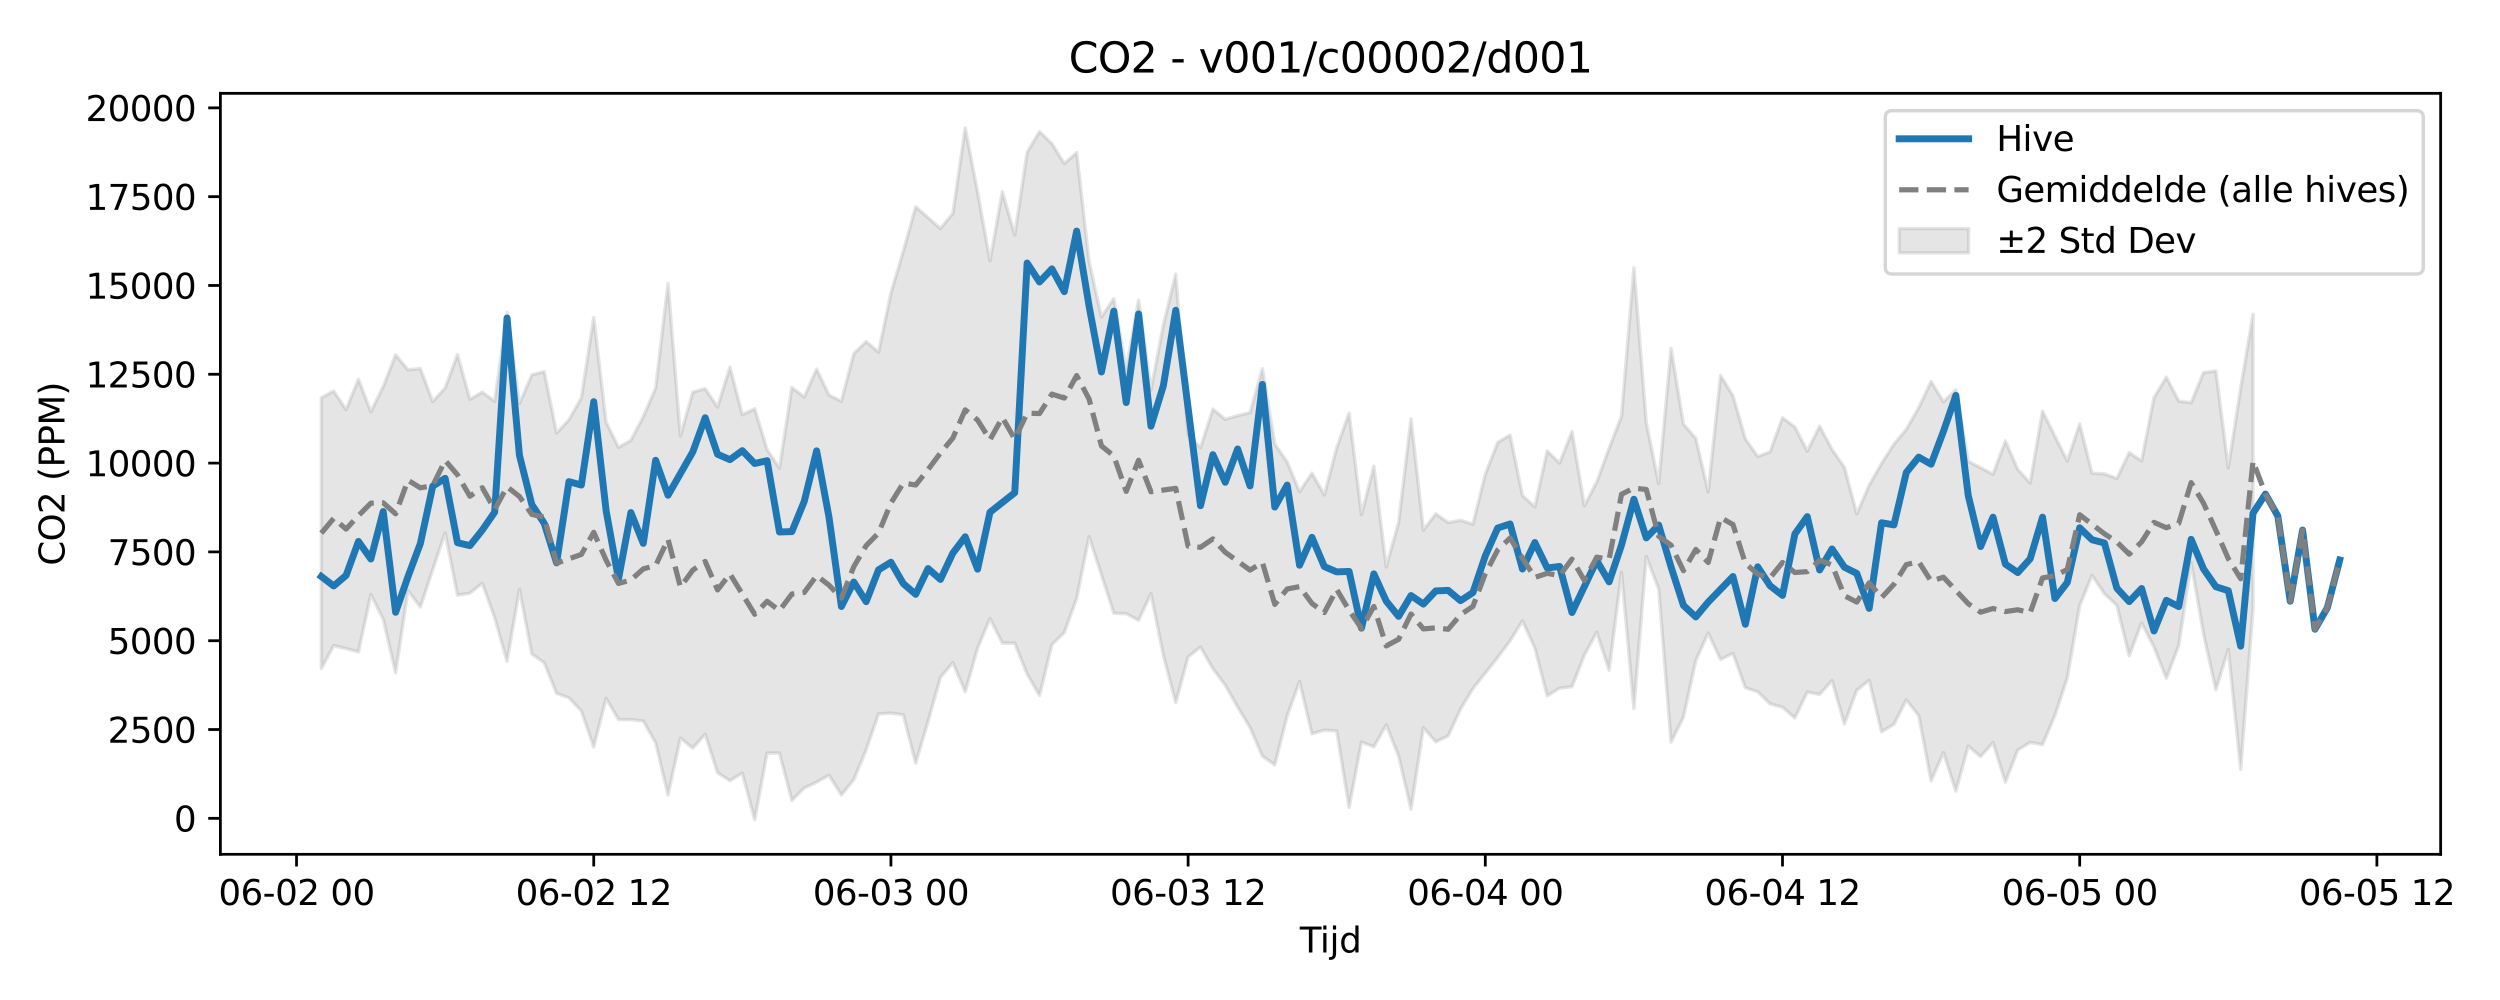 <?xml version="1.0" encoding="utf-8" standalone="no"?>
<!DOCTYPE svg PUBLIC "-//W3C//DTD SVG 1.1//EN"
  "http://www.w3.org/Graphics/SVG/1.1/DTD/svg11.dtd">
<svg xmlns:xlink="http://www.w3.org/1999/xlink" width="720pt" height="288pt" viewBox="0 0 720 288" xmlns="http://www.w3.org/2000/svg" version="1.1">
 <defs>
  <style type="text/css">*{stroke-linejoin: round; stroke-linecap: butt}</style>
 </defs>
 <g id="figure_1">
  <g id="patch_1">
   <path d="M 0 288 
L 720 288 
L 720 0 
L 0 0 
z
" style="fill: #ffffff"/>
  </g>
  <g id="axes_1">
   <g id="patch_2">
    <path d="M 63.47 246.04 
L 702.907 246.04 
L 702.907 26.88 
L 63.47 26.88 
z
" style="fill: #ffffff"/>
   </g>
   <g id="FillBetweenPolyCollection_1">
    <defs>
     <path id="mc28301d7f4" d="M 92.535 -173.456 
L 92.535 -95.432 
L 96.102 -102.047 
L 99.668 -101.211 
L 103.234 -100.236 
L 106.801 -116.774 
L 110.367 -109.688 
L 113.933 -94.23 
L 117.499 -117.886 
L 121.066 -113.158 
L 124.632 -123.954 
L 128.198 -134.523 
L 131.765 -116.588 
L 135.331 -117.158 
L 138.897 -120.013 
L 142.464 -110.102 
L 146.03 -97.567 
L 149.596 -118.265 
L 153.162 -99.675 
L 156.729 -97.133 
L 160.295 -88.314 
L 163.861 -87.012 
L 167.428 -83.213 
L 170.994 -72.883 
L 174.56 -86.874 
L 178.126 -80.772 
L 181.693 -80.747 
L 185.259 -80.342 
L 188.825 -74.076 
L 192.392 -59.028 
L 195.958 -75.405 
L 199.524 -72.541 
L 203.091 -76.539 
L 206.657 -65.428 
L 210.223 -63.16 
L 213.789 -65.345 
L 217.356 -51.922 
L 220.922 -71.128 
L 224.488 -71.117 
L 228.055 -57.455 
L 231.621 -61.055 
L 235.187 -62.745 
L 238.754 -64.737 
L 242.32 -59.037 
L 245.886 -63.426 
L 249.452 -72.067 
L 253.019 -82.403 
L 256.585 -82.618 
L 260.151 -82.153 
L 263.718 -68.209 
L 267.284 -80.244 
L 270.85 -92.896 
L 274.417 -97.152 
L 277.983 -88.748 
L 281.549 -101.334 
L 285.115 -109.847 
L 288.682 -102.78 
L 292.248 -102.758 
L 295.814 -93.853 
L 299.381 -87.694 
L 302.947 -102.353 
L 306.513 -105.808 
L 310.08 -115.62 
L 313.646 -133.458 
L 317.212 -122.473 
L 320.778 -111.38 
L 324.345 -111.251 
L 327.911 -109.346 
L 331.477 -116.989 
L 335.044 -99.314 
L 338.61 -85.659 
L 342.176 -98.775 
L 345.743 -101.677 
L 349.309 -95.427 
L 352.875 -90.651 
L 356.441 -84.391 
L 360.008 -78.47 
L 363.574 -70.212 
L 367.14 -67.707 
L 370.707 -81.826 
L 374.273 -91.708 
L 377.839 -76.673 
L 381.406 -77.708 
L 384.972 -77.48 
L 388.538 -55.468 
L 392.104 -74.274 
L 395.671 -72.922 
L 399.237 -79.229 
L 402.803 -70.224 
L 406.37 -54.949 
L 409.936 -78.418 
L 413.502 -74.336 
L 417.068 -76.053 
L 420.635 -83.774 
L 424.201 -89.702 
L 427.767 -94.149 
L 431.334 -98.644 
L 434.9 -103.402 
L 438.466 -109.195 
L 442.033 -101.37 
L 445.599 -87.606 
L 449.165 -89.803 
L 452.731 -90.233 
L 456.298 -99.302 
L 459.864 -105.922 
L 463.43 -94.956 
L 466.997 -123.201 
L 470.563 -83.991 
L 474.129 -127.722 
L 477.696 -118.406 
L 481.262 -74.262 
L 484.828 -81.434 
L 488.394 -97.772 
L 491.961 -105.661 
L 495.527 -98.048 
L 499.093 -99.842 
L 502.66 -89.931 
L 506.226 -88.764 
L 509.792 -85.301 
L 513.359 -84.313 
L 516.925 -81.213 
L 520.491 -88.68 
L 524.057 -88.005 
L 527.624 -92 
L 531.19 -79.476 
L 534.756 -89.213 
L 538.323 -92.055 
L 541.889 -77.242 
L 545.455 -79.384 
L 549.022 -86.43 
L 552.588 -81.914 
L 556.154 -63.091 
L 559.72 -71.228 
L 563.287 -60.145 
L 566.853 -73.108 
L 570.419 -70.102 
L 573.986 -74.11 
L 577.552 -62.725 
L 581.118 -71.981 
L 584.685 -74.19 
L 588.251 -73.548 
L 591.817 -81.959 
L 595.383 -92.772 
L 598.95 -113.596 
L 602.516 -122.294 
L 606.082 -116.986 
L 609.649 -113.67 
L 613.215 -99.153 
L 616.781 -108.599 
L 620.348 -101.647 
L 623.914 -92.654 
L 627.48 -102.108 
L 631.046 -125.965 
L 634.613 -105.458 
L 638.179 -89.346 
L 641.745 -100.996 
L 645.312 -66.451 
L 648.878 -112.841 
L 648.878 -197.503 
L 648.878 -197.503 
L 645.312 -176.196 
L 641.745 -153.238 
L 638.179 -181.15 
L 634.613 -180.703 
L 631.046 -172.033 
L 627.48 -172.482 
L 623.914 -179.372 
L 620.348 -173.466 
L 616.781 -155.255 
L 613.215 -157.644 
L 609.649 -150.18 
L 606.082 -151.536 
L 602.516 -151.687 
L 598.95 -165.903 
L 595.383 -155.223 
L 591.817 -162.387 
L 588.251 -169.575 
L 584.685 -148.878 
L 581.118 -152.792 
L 577.552 -161.001 
L 573.986 -151.392 
L 570.419 -153.276 
L 566.853 -155.173 
L 563.287 -175.746 
L 559.72 -172.283 
L 556.154 -178.134 
L 552.588 -170.548 
L 549.022 -164.375 
L 545.455 -160.075 
L 541.889 -154.521 
L 538.323 -148.239 
L 534.756 -139.997 
L 531.19 -153.389 
L 527.624 -158.559 
L 524.057 -165.279 
L 520.491 -158.064 
L 516.925 -165.025 
L 513.359 -167.708 
L 509.792 -157.866 
L 506.226 -156.508 
L 502.66 -161.613 
L 499.093 -174.044 
L 495.527 -179.834 
L 491.961 -146.352 
L 488.394 -161.759 
L 484.828 -165.844 
L 481.262 -187.699 
L 477.696 -148.713 
L 474.129 -166.329 
L 470.563 -210.866 
L 466.997 -168.121 
L 463.43 -158.907 
L 459.864 -149.166 
L 456.298 -142.337 
L 452.731 -163.704 
L 449.165 -154.611 
L 445.599 -158.155 
L 442.033 -142.032 
L 438.466 -145.288 
L 434.9 -162.704 
L 431.334 -160.578 
L 427.767 -151.399 
L 424.201 -137.027 
L 420.635 -138.168 
L 417.068 -137.485 
L 413.502 -140.029 
L 409.936 -135.332 
L 406.37 -167.361 
L 402.803 -137.544 
L 399.237 -124.718 
L 395.671 -153.734 
L 392.104 -139.76 
L 388.538 -169.011 
L 384.972 -159.015 
L 381.406 -145.474 
L 377.839 -151.736 
L 374.273 -146.394 
L 370.707 -154.927 
L 367.14 -160.161 
L 363.574 -181.798 
L 360.008 -169.161 
L 356.441 -168.302 
L 352.875 -167.244 
L 349.309 -170.182 
L 345.743 -159.071 
L 342.176 -162.669 
L 338.61 -209.066 
L 335.044 -194.357 
L 331.477 -175.751 
L 327.911 -201.558 
L 324.345 -181.722 
L 320.778 -201.997 
L 317.212 -196.712 
L 313.646 -212.756 
L 310.08 -244.054 
L 306.513 -240.908 
L 302.947 -246.646 
L 299.381 -250.106 
L 295.814 -244.151 
L 292.248 -220.302 
L 288.682 -232.76 
L 285.115 -212.872 
L 281.549 -232.686 
L 277.983 -251.158 
L 274.417 -226.536 
L 270.85 -222.183 
L 267.284 -225.323 
L 263.718 -228.429 
L 260.151 -215.618 
L 256.585 -203.591 
L 253.019 -186.586 
L 249.452 -189.642 
L 245.886 -186.147 
L 242.32 -172.445 
L 238.754 -174.217 
L 235.187 -181.702 
L 231.621 -173.677 
L 228.055 -176.391 
L 224.488 -153.179 
L 220.922 -158.526 
L 217.356 -170.269 
L 213.789 -168.569 
L 210.223 -182.279 
L 206.657 -170.776 
L 203.091 -176.071 
L 199.524 -175.058 
L 195.958 -162.447 
L 192.392 -206.391 
L 188.825 -176.218 
L 185.259 -167.98 
L 181.693 -161.168 
L 178.126 -159.151 
L 174.56 -166.44 
L 170.994 -196.514 
L 167.428 -173.44 
L 163.861 -167.089 
L 160.295 -163.283 
L 156.729 -180.995 
L 153.162 -180.016 
L 149.596 -171.759 
L 146.03 -198.045 
L 142.464 -172.416 
L 138.897 -175.065 
L 135.331 -173.004 
L 131.765 -185.886 
L 128.198 -176.278 
L 124.632 -172.33 
L 121.066 -181.848 
L 117.499 -181.511 
L 113.933 -185.818 
L 110.367 -176.689 
L 106.801 -169.393 
L 103.234 -178.76 
L 99.668 -170.03 
L 96.102 -175.371 
L 92.535 -173.456 
z
" style="stroke: #808080; stroke-opacity: 0.2"/>
    </defs>
    <g clip-path="url(#p055d2823bd)">
     <use xlink:href="#mc28301d7f4" x="0" y="288" style="fill: #808080; fill-opacity: 0.2; stroke: #808080; stroke-opacity: 0.2"/>
    </g>
   </g>
   <g id="matplotlib.axis_1">
    <g id="xtick_1">
     <g id="line2d_1">
      <defs>
       <path id="mf7328d2611" d="M 0 0 
L 0 3.5 
" style="stroke: #000000; stroke-width: 0.8"/>
      </defs>
      <g>
       <use xlink:href="#mf7328d2611" x="85.403" y="246.04" style="stroke: #000000; stroke-width: 0.8"/>
      </g>
     </g>
     <g id="text_1">
      <!-- 06-02 00 -->
      <g transform="translate(62.922 260.638) scale(0.1 -0.1)">
       <defs>
        <path id="DejaVuSans-30" d="M 2034 4250 
Q 1547 4250 1301 3770 
Q 1056 3291 1056 2328 
Q 1056 1369 1301 889 
Q 1547 409 2034 409 
Q 2525 409 2770 889 
Q 3016 1369 3016 2328 
Q 3016 3291 2770 3770 
Q 2525 4250 2034 4250 
z
M 2034 4750 
Q 2819 4750 3233 4129 
Q 3647 3509 3647 2328 
Q 3647 1150 3233 529 
Q 2819 -91 2034 -91 
Q 1250 -91 836 529 
Q 422 1150 422 2328 
Q 422 3509 836 4129 
Q 1250 4750 2034 4750 
z
" transform="scale(0.016)"/>
        <path id="DejaVuSans-36" d="M 2113 2584 
Q 1688 2584 1439 2293 
Q 1191 2003 1191 1497 
Q 1191 994 1439 701 
Q 1688 409 2113 409 
Q 2538 409 2786 701 
Q 3034 994 3034 1497 
Q 3034 2003 2786 2293 
Q 2538 2584 2113 2584 
z
M 3366 4563 
L 3366 3988 
Q 3128 4100 2886 4159 
Q 2644 4219 2406 4219 
Q 1781 4219 1451 3797 
Q 1122 3375 1075 2522 
Q 1259 2794 1537 2939 
Q 1816 3084 2150 3084 
Q 2853 3084 3261 2657 
Q 3669 2231 3669 1497 
Q 3669 778 3244 343 
Q 2819 -91 2113 -91 
Q 1303 -91 875 529 
Q 447 1150 447 2328 
Q 447 3434 972 4092 
Q 1497 4750 2381 4750 
Q 2619 4750 2861 4703 
Q 3103 4656 3366 4563 
z
" transform="scale(0.016)"/>
        <path id="DejaVuSans-2d" d="M 313 2009 
L 1997 2009 
L 1997 1497 
L 313 1497 
L 313 2009 
z
" transform="scale(0.016)"/>
        <path id="DejaVuSans-32" d="M 1228 531 
L 3431 531 
L 3431 0 
L 469 0 
L 469 531 
Q 828 903 1448 1529 
Q 2069 2156 2228 2338 
Q 2531 2678 2651 2914 
Q 2772 3150 2772 3378 
Q 2772 3750 2511 3984 
Q 2250 4219 1831 4219 
Q 1534 4219 1204 4116 
Q 875 4013 500 3803 
L 500 4441 
Q 881 4594 1212 4672 
Q 1544 4750 1819 4750 
Q 2544 4750 2975 4387 
Q 3406 4025 3406 3419 
Q 3406 3131 3298 2873 
Q 3191 2616 2906 2266 
Q 2828 2175 2409 1742 
Q 1991 1309 1228 531 
z
" transform="scale(0.016)"/>
        <path id="DejaVuSans-20" transform="scale(0.016)"/>
       </defs>
       <use xlink:href="#DejaVuSans-30"/>
       <use xlink:href="#DejaVuSans-36" transform="translate(63.623 0)"/>
       <use xlink:href="#DejaVuSans-2d" transform="translate(127.246 0)"/>
       <use xlink:href="#DejaVuSans-30" transform="translate(163.33 0)"/>
       <use xlink:href="#DejaVuSans-32" transform="translate(226.953 0)"/>
       <use xlink:href="#DejaVuSans-20" transform="translate(290.576 0)"/>
       <use xlink:href="#DejaVuSans-30" transform="translate(322.363 0)"/>
       <use xlink:href="#DejaVuSans-30" transform="translate(385.986 0)"/>
      </g>
     </g>
    </g>
    <g id="xtick_2">
     <g id="line2d_2">
      <g>
       <use xlink:href="#mf7328d2611" x="170.994" y="246.04" style="stroke: #000000; stroke-width: 0.8"/>
      </g>
     </g>
     <g id="text_2">
      <!-- 06-02 12 -->
      <g transform="translate(148.513 260.638) scale(0.1 -0.1)">
       <defs>
        <path id="DejaVuSans-31" d="M 794 531 
L 1825 531 
L 1825 4091 
L 703 3866 
L 703 4441 
L 1819 4666 
L 2450 4666 
L 2450 531 
L 3481 531 
L 3481 0 
L 794 0 
L 794 531 
z
" transform="scale(0.016)"/>
       </defs>
       <use xlink:href="#DejaVuSans-30"/>
       <use xlink:href="#DejaVuSans-36" transform="translate(63.623 0)"/>
       <use xlink:href="#DejaVuSans-2d" transform="translate(127.246 0)"/>
       <use xlink:href="#DejaVuSans-30" transform="translate(163.33 0)"/>
       <use xlink:href="#DejaVuSans-32" transform="translate(226.953 0)"/>
       <use xlink:href="#DejaVuSans-20" transform="translate(290.576 0)"/>
       <use xlink:href="#DejaVuSans-31" transform="translate(322.363 0)"/>
       <use xlink:href="#DejaVuSans-32" transform="translate(385.986 0)"/>
      </g>
     </g>
    </g>
    <g id="xtick_3">
     <g id="line2d_3">
      <g>
       <use xlink:href="#mf7328d2611" x="256.585" y="246.04" style="stroke: #000000; stroke-width: 0.8"/>
      </g>
     </g>
     <g id="text_3">
      <!-- 06-03 00 -->
      <g transform="translate(234.105 260.638) scale(0.1 -0.1)">
       <defs>
        <path id="DejaVuSans-33" d="M 2597 2516 
Q 3050 2419 3304 2112 
Q 3559 1806 3559 1356 
Q 3559 666 3084 287 
Q 2609 -91 1734 -91 
Q 1441 -91 1130 -33 
Q 819 25 488 141 
L 488 750 
Q 750 597 1062 519 
Q 1375 441 1716 441 
Q 2309 441 2620 675 
Q 2931 909 2931 1356 
Q 2931 1769 2642 2001 
Q 2353 2234 1838 2234 
L 1294 2234 
L 1294 2753 
L 1863 2753 
Q 2328 2753 2575 2939 
Q 2822 3125 2822 3475 
Q 2822 3834 2567 4026 
Q 2313 4219 1838 4219 
Q 1578 4219 1281 4162 
Q 984 4106 628 3988 
L 628 4550 
Q 988 4650 1302 4700 
Q 1616 4750 1894 4750 
Q 2613 4750 3031 4423 
Q 3450 4097 3450 3541 
Q 3450 3153 3228 2886 
Q 3006 2619 2597 2516 
z
" transform="scale(0.016)"/>
       </defs>
       <use xlink:href="#DejaVuSans-30"/>
       <use xlink:href="#DejaVuSans-36" transform="translate(63.623 0)"/>
       <use xlink:href="#DejaVuSans-2d" transform="translate(127.246 0)"/>
       <use xlink:href="#DejaVuSans-30" transform="translate(163.33 0)"/>
       <use xlink:href="#DejaVuSans-33" transform="translate(226.953 0)"/>
       <use xlink:href="#DejaVuSans-20" transform="translate(290.576 0)"/>
       <use xlink:href="#DejaVuSans-30" transform="translate(322.363 0)"/>
       <use xlink:href="#DejaVuSans-30" transform="translate(385.986 0)"/>
      </g>
     </g>
    </g>
    <g id="xtick_4">
     <g id="line2d_4">
      <g>
       <use xlink:href="#mf7328d2611" x="342.176" y="246.04" style="stroke: #000000; stroke-width: 0.8"/>
      </g>
     </g>
     <g id="text_4">
      <!-- 06-03 12 -->
      <g transform="translate(319.696 260.638) scale(0.1 -0.1)">
       <use xlink:href="#DejaVuSans-30"/>
       <use xlink:href="#DejaVuSans-36" transform="translate(63.623 0)"/>
       <use xlink:href="#DejaVuSans-2d" transform="translate(127.246 0)"/>
       <use xlink:href="#DejaVuSans-30" transform="translate(163.33 0)"/>
       <use xlink:href="#DejaVuSans-33" transform="translate(226.953 0)"/>
       <use xlink:href="#DejaVuSans-20" transform="translate(290.576 0)"/>
       <use xlink:href="#DejaVuSans-31" transform="translate(322.363 0)"/>
       <use xlink:href="#DejaVuSans-32" transform="translate(385.986 0)"/>
      </g>
     </g>
    </g>
    <g id="xtick_5">
     <g id="line2d_5">
      <g>
       <use xlink:href="#mf7328d2611" x="427.767" y="246.04" style="stroke: #000000; stroke-width: 0.8"/>
      </g>
     </g>
     <g id="text_5">
      <!-- 06-04 00 -->
      <g transform="translate(405.287 260.638) scale(0.1 -0.1)">
       <defs>
        <path id="DejaVuSans-34" d="M 2419 4116 
L 825 1625 
L 2419 1625 
L 2419 4116 
z
M 2253 4666 
L 3047 4666 
L 3047 1625 
L 3713 1625 
L 3713 1100 
L 3047 1100 
L 3047 0 
L 2419 0 
L 2419 1100 
L 313 1100 
L 313 1709 
L 2253 4666 
z
" transform="scale(0.016)"/>
       </defs>
       <use xlink:href="#DejaVuSans-30"/>
       <use xlink:href="#DejaVuSans-36" transform="translate(63.623 0)"/>
       <use xlink:href="#DejaVuSans-2d" transform="translate(127.246 0)"/>
       <use xlink:href="#DejaVuSans-30" transform="translate(163.33 0)"/>
       <use xlink:href="#DejaVuSans-34" transform="translate(226.953 0)"/>
       <use xlink:href="#DejaVuSans-20" transform="translate(290.576 0)"/>
       <use xlink:href="#DejaVuSans-30" transform="translate(322.363 0)"/>
       <use xlink:href="#DejaVuSans-30" transform="translate(385.986 0)"/>
      </g>
     </g>
    </g>
    <g id="xtick_6">
     <g id="line2d_6">
      <g>
       <use xlink:href="#mf7328d2611" x="513.359" y="246.04" style="stroke: #000000; stroke-width: 0.8"/>
      </g>
     </g>
     <g id="text_6">
      <!-- 06-04 12 -->
      <g transform="translate(490.878 260.638) scale(0.1 -0.1)">
       <use xlink:href="#DejaVuSans-30"/>
       <use xlink:href="#DejaVuSans-36" transform="translate(63.623 0)"/>
       <use xlink:href="#DejaVuSans-2d" transform="translate(127.246 0)"/>
       <use xlink:href="#DejaVuSans-30" transform="translate(163.33 0)"/>
       <use xlink:href="#DejaVuSans-34" transform="translate(226.953 0)"/>
       <use xlink:href="#DejaVuSans-20" transform="translate(290.576 0)"/>
       <use xlink:href="#DejaVuSans-31" transform="translate(322.363 0)"/>
       <use xlink:href="#DejaVuSans-32" transform="translate(385.986 0)"/>
      </g>
     </g>
    </g>
    <g id="xtick_7">
     <g id="line2d_7">
      <g>
       <use xlink:href="#mf7328d2611" x="598.95" y="246.04" style="stroke: #000000; stroke-width: 0.8"/>
      </g>
     </g>
     <g id="text_7">
      <!-- 06-05 00 -->
      <g transform="translate(576.469 260.638) scale(0.1 -0.1)">
       <defs>
        <path id="DejaVuSans-35" d="M 691 4666 
L 3169 4666 
L 3169 4134 
L 1269 4134 
L 1269 2991 
Q 1406 3038 1543 3061 
Q 1681 3084 1819 3084 
Q 2600 3084 3056 2656 
Q 3513 2228 3513 1497 
Q 3513 744 3044 326 
Q 2575 -91 1722 -91 
Q 1428 -91 1123 -41 
Q 819 9 494 109 
L 494 744 
Q 775 591 1075 516 
Q 1375 441 1709 441 
Q 2250 441 2565 725 
Q 2881 1009 2881 1497 
Q 2881 1984 2565 2268 
Q 2250 2553 1709 2553 
Q 1456 2553 1204 2497 
Q 953 2441 691 2322 
L 691 4666 
z
" transform="scale(0.016)"/>
       </defs>
       <use xlink:href="#DejaVuSans-30"/>
       <use xlink:href="#DejaVuSans-36" transform="translate(63.623 0)"/>
       <use xlink:href="#DejaVuSans-2d" transform="translate(127.246 0)"/>
       <use xlink:href="#DejaVuSans-30" transform="translate(163.33 0)"/>
       <use xlink:href="#DejaVuSans-35" transform="translate(226.953 0)"/>
       <use xlink:href="#DejaVuSans-20" transform="translate(290.576 0)"/>
       <use xlink:href="#DejaVuSans-30" transform="translate(322.363 0)"/>
       <use xlink:href="#DejaVuSans-30" transform="translate(385.986 0)"/>
      </g>
     </g>
    </g>
    <g id="xtick_8">
     <g id="line2d_8">
      <g>
       <use xlink:href="#mf7328d2611" x="684.541" y="246.04" style="stroke: #000000; stroke-width: 0.8"/>
      </g>
     </g>
     <g id="text_8">
      <!-- 06-05 12 -->
      <g transform="translate(662.06 260.638) scale(0.1 -0.1)">
       <use xlink:href="#DejaVuSans-30"/>
       <use xlink:href="#DejaVuSans-36" transform="translate(63.623 0)"/>
       <use xlink:href="#DejaVuSans-2d" transform="translate(127.246 0)"/>
       <use xlink:href="#DejaVuSans-30" transform="translate(163.33 0)"/>
       <use xlink:href="#DejaVuSans-35" transform="translate(226.953 0)"/>
       <use xlink:href="#DejaVuSans-20" transform="translate(290.576 0)"/>
       <use xlink:href="#DejaVuSans-31" transform="translate(322.363 0)"/>
       <use xlink:href="#DejaVuSans-32" transform="translate(385.986 0)"/>
      </g>
     </g>
    </g>
    <g id="text_9">
     <!-- Tijd -->
     <g transform="translate(374.339 274.317) scale(0.1 -0.1)">
      <defs>
       <path id="DejaVuSans-54" d="M -19 4666 
L 3928 4666 
L 3928 4134 
L 2272 4134 
L 2272 0 
L 1638 0 
L 1638 4134 
L -19 4134 
L -19 4666 
z
" transform="scale(0.016)"/>
       <path id="DejaVuSans-69" d="M 603 3500 
L 1178 3500 
L 1178 0 
L 603 0 
L 603 3500 
z
M 603 4863 
L 1178 4863 
L 1178 4134 
L 603 4134 
L 603 4863 
z
" transform="scale(0.016)"/>
       <path id="DejaVuSans-6a" d="M 603 3500 
L 1178 3500 
L 1178 -63 
Q 1178 -731 923 -1031 
Q 669 -1331 103 -1331 
L -116 -1331 
L -116 -844 
L 38 -844 
Q 366 -844 484 -692 
Q 603 -541 603 -63 
L 603 3500 
z
M 603 4863 
L 1178 4863 
L 1178 4134 
L 603 4134 
L 603 4863 
z
" transform="scale(0.016)"/>
       <path id="DejaVuSans-64" d="M 2906 2969 
L 2906 4863 
L 3481 4863 
L 3481 0 
L 2906 0 
L 2906 525 
Q 2725 213 2448 61 
Q 2172 -91 1784 -91 
Q 1150 -91 751 415 
Q 353 922 353 1747 
Q 353 2572 751 3078 
Q 1150 3584 1784 3584 
Q 2172 3584 2448 3432 
Q 2725 3281 2906 2969 
z
M 947 1747 
Q 947 1113 1208 752 
Q 1469 391 1925 391 
Q 2381 391 2643 752 
Q 2906 1113 2906 1747 
Q 2906 2381 2643 2742 
Q 2381 3103 1925 3103 
Q 1469 3103 1208 2742 
Q 947 2381 947 1747 
z
" transform="scale(0.016)"/>
      </defs>
      <use xlink:href="#DejaVuSans-54"/>
      <use xlink:href="#DejaVuSans-69" transform="translate(57.959 0)"/>
      <use xlink:href="#DejaVuSans-6a" transform="translate(85.742 0)"/>
      <use xlink:href="#DejaVuSans-64" transform="translate(113.525 0)"/>
     </g>
    </g>
   </g>
   <g id="matplotlib.axis_2">
    <g id="ytick_1">
     <g id="line2d_9">
      <defs>
       <path id="m3cc8921408" d="M 0 0 
L -3.5 0 
" style="stroke: #000000; stroke-width: 0.8"/>
      </defs>
      <g>
       <use xlink:href="#m3cc8921408" x="63.47" y="235.682" style="stroke: #000000; stroke-width: 0.8"/>
      </g>
     </g>
     <g id="text_10">
      <!-- 0 -->
      <g transform="translate(50.108 239.481) scale(0.1 -0.1)">
       <use xlink:href="#DejaVuSans-30"/>
      </g>
     </g>
    </g>
    <g id="ytick_2">
     <g id="line2d_10">
      <g>
       <use xlink:href="#m3cc8921408" x="63.47" y="210.104" style="stroke: #000000; stroke-width: 0.8"/>
      </g>
     </g>
     <g id="text_11">
      <!-- 2500 -->
      <g transform="translate(31.02 213.903) scale(0.1 -0.1)">
       <use xlink:href="#DejaVuSans-32"/>
       <use xlink:href="#DejaVuSans-35" transform="translate(63.623 0)"/>
       <use xlink:href="#DejaVuSans-30" transform="translate(127.246 0)"/>
       <use xlink:href="#DejaVuSans-30" transform="translate(190.869 0)"/>
      </g>
     </g>
    </g>
    <g id="ytick_3">
     <g id="line2d_11">
      <g>
       <use xlink:href="#m3cc8921408" x="63.47" y="184.527" style="stroke: #000000; stroke-width: 0.8"/>
      </g>
     </g>
     <g id="text_12">
      <!-- 5000 -->
      <g transform="translate(31.02 188.326) scale(0.1 -0.1)">
       <use xlink:href="#DejaVuSans-35"/>
       <use xlink:href="#DejaVuSans-30" transform="translate(63.623 0)"/>
       <use xlink:href="#DejaVuSans-30" transform="translate(127.246 0)"/>
       <use xlink:href="#DejaVuSans-30" transform="translate(190.869 0)"/>
      </g>
     </g>
    </g>
    <g id="ytick_4">
     <g id="line2d_12">
      <g>
       <use xlink:href="#m3cc8921408" x="63.47" y="158.949" style="stroke: #000000; stroke-width: 0.8"/>
      </g>
     </g>
     <g id="text_13">
      <!-- 7500 -->
      <g transform="translate(31.02 162.749) scale(0.1 -0.1)">
       <defs>
        <path id="DejaVuSans-37" d="M 525 4666 
L 3525 4666 
L 3525 4397 
L 1831 0 
L 1172 0 
L 2766 4134 
L 525 4134 
L 525 4666 
z
" transform="scale(0.016)"/>
       </defs>
       <use xlink:href="#DejaVuSans-37"/>
       <use xlink:href="#DejaVuSans-35" transform="translate(63.623 0)"/>
       <use xlink:href="#DejaVuSans-30" transform="translate(127.246 0)"/>
       <use xlink:href="#DejaVuSans-30" transform="translate(190.869 0)"/>
      </g>
     </g>
    </g>
    <g id="ytick_5">
     <g id="line2d_13">
      <g>
       <use xlink:href="#m3cc8921408" x="63.47" y="133.372" style="stroke: #000000; stroke-width: 0.8"/>
      </g>
     </g>
     <g id="text_14">
      <!-- 10000 -->
      <g transform="translate(24.657 137.171) scale(0.1 -0.1)">
       <use xlink:href="#DejaVuSans-31"/>
       <use xlink:href="#DejaVuSans-30" transform="translate(63.623 0)"/>
       <use xlink:href="#DejaVuSans-30" transform="translate(127.246 0)"/>
       <use xlink:href="#DejaVuSans-30" transform="translate(190.869 0)"/>
       <use xlink:href="#DejaVuSans-30" transform="translate(254.492 0)"/>
      </g>
     </g>
    </g>
    <g id="ytick_6">
     <g id="line2d_14">
      <g>
       <use xlink:href="#m3cc8921408" x="63.47" y="107.795" style="stroke: #000000; stroke-width: 0.8"/>
      </g>
     </g>
     <g id="text_15">
      <!-- 12500 -->
      <g transform="translate(24.657 111.594) scale(0.1 -0.1)">
       <use xlink:href="#DejaVuSans-31"/>
       <use xlink:href="#DejaVuSans-32" transform="translate(63.623 0)"/>
       <use xlink:href="#DejaVuSans-35" transform="translate(127.246 0)"/>
       <use xlink:href="#DejaVuSans-30" transform="translate(190.869 0)"/>
       <use xlink:href="#DejaVuSans-30" transform="translate(254.492 0)"/>
      </g>
     </g>
    </g>
    <g id="ytick_7">
     <g id="line2d_15">
      <g>
       <use xlink:href="#m3cc8921408" x="63.47" y="82.217" style="stroke: #000000; stroke-width: 0.8"/>
      </g>
     </g>
     <g id="text_16">
      <!-- 15000 -->
      <g transform="translate(24.657 86.016) scale(0.1 -0.1)">
       <use xlink:href="#DejaVuSans-31"/>
       <use xlink:href="#DejaVuSans-35" transform="translate(63.623 0)"/>
       <use xlink:href="#DejaVuSans-30" transform="translate(127.246 0)"/>
       <use xlink:href="#DejaVuSans-30" transform="translate(190.869 0)"/>
       <use xlink:href="#DejaVuSans-30" transform="translate(254.492 0)"/>
      </g>
     </g>
    </g>
    <g id="ytick_8">
     <g id="line2d_16">
      <g>
       <use xlink:href="#m3cc8921408" x="63.47" y="56.64" style="stroke: #000000; stroke-width: 0.8"/>
      </g>
     </g>
     <g id="text_17">
      <!-- 17500 -->
      <g transform="translate(24.657 60.439) scale(0.1 -0.1)">
       <use xlink:href="#DejaVuSans-31"/>
       <use xlink:href="#DejaVuSans-37" transform="translate(63.623 0)"/>
       <use xlink:href="#DejaVuSans-35" transform="translate(127.246 0)"/>
       <use xlink:href="#DejaVuSans-30" transform="translate(190.869 0)"/>
       <use xlink:href="#DejaVuSans-30" transform="translate(254.492 0)"/>
      </g>
     </g>
    </g>
    <g id="ytick_9">
     <g id="line2d_17">
      <g>
       <use xlink:href="#m3cc8921408" x="63.47" y="31.062" style="stroke: #000000; stroke-width: 0.8"/>
      </g>
     </g>
     <g id="text_18">
      <!-- 20000 -->
      <g transform="translate(24.657 34.862) scale(0.1 -0.1)">
       <use xlink:href="#DejaVuSans-32"/>
       <use xlink:href="#DejaVuSans-30" transform="translate(63.623 0)"/>
       <use xlink:href="#DejaVuSans-30" transform="translate(127.246 0)"/>
       <use xlink:href="#DejaVuSans-30" transform="translate(190.869 0)"/>
       <use xlink:href="#DejaVuSans-30" transform="translate(254.492 0)"/>
      </g>
     </g>
    </g>
    <g id="text_19">
     <!-- CO2 (PPM) -->
     <g transform="translate(18.578 162.903) rotate(-90) scale(0.1 -0.1)">
      <defs>
       <path id="DejaVuSans-43" d="M 4122 4306 
L 4122 3641 
Q 3803 3938 3442 4084 
Q 3081 4231 2675 4231 
Q 1875 4231 1450 3742 
Q 1025 3253 1025 2328 
Q 1025 1406 1450 917 
Q 1875 428 2675 428 
Q 3081 428 3442 575 
Q 3803 722 4122 1019 
L 4122 359 
Q 3791 134 3420 21 
Q 3050 -91 2638 -91 
Q 1578 -91 968 557 
Q 359 1206 359 2328 
Q 359 3453 968 4101 
Q 1578 4750 2638 4750 
Q 3056 4750 3426 4639 
Q 3797 4528 4122 4306 
z
" transform="scale(0.016)"/>
       <path id="DejaVuSans-4f" d="M 2522 4238 
Q 1834 4238 1429 3725 
Q 1025 3213 1025 2328 
Q 1025 1447 1429 934 
Q 1834 422 2522 422 
Q 3209 422 3611 934 
Q 4013 1447 4013 2328 
Q 4013 3213 3611 3725 
Q 3209 4238 2522 4238 
z
M 2522 4750 
Q 3503 4750 4090 4092 
Q 4678 3434 4678 2328 
Q 4678 1225 4090 567 
Q 3503 -91 2522 -91 
Q 1538 -91 948 565 
Q 359 1222 359 2328 
Q 359 3434 948 4092 
Q 1538 4750 2522 4750 
z
" transform="scale(0.016)"/>
       <path id="DejaVuSans-28" d="M 1984 4856 
Q 1566 4138 1362 3434 
Q 1159 2731 1159 2009 
Q 1159 1288 1364 580 
Q 1569 -128 1984 -844 
L 1484 -844 
Q 1016 -109 783 600 
Q 550 1309 550 2009 
Q 550 2706 781 3412 
Q 1013 4119 1484 4856 
L 1984 4856 
z
" transform="scale(0.016)"/>
       <path id="DejaVuSans-50" d="M 1259 4147 
L 1259 2394 
L 2053 2394 
Q 2494 2394 2734 2622 
Q 2975 2850 2975 3272 
Q 2975 3691 2734 3919 
Q 2494 4147 2053 4147 
L 1259 4147 
z
M 628 4666 
L 2053 4666 
Q 2838 4666 3239 4311 
Q 3641 3956 3641 3272 
Q 3641 2581 3239 2228 
Q 2838 1875 2053 1875 
L 1259 1875 
L 1259 0 
L 628 0 
L 628 4666 
z
" transform="scale(0.016)"/>
       <path id="DejaVuSans-4d" d="M 628 4666 
L 1569 4666 
L 2759 1491 
L 3956 4666 
L 4897 4666 
L 4897 0 
L 4281 0 
L 4281 4097 
L 3078 897 
L 2444 897 
L 1241 4097 
L 1241 0 
L 628 0 
L 628 4666 
z
" transform="scale(0.016)"/>
       <path id="DejaVuSans-29" d="M 513 4856 
L 1013 4856 
Q 1481 4119 1714 3412 
Q 1947 2706 1947 2009 
Q 1947 1309 1714 600 
Q 1481 -109 1013 -844 
L 513 -844 
Q 928 -128 1133 580 
Q 1338 1288 1338 2009 
Q 1338 2731 1133 3434 
Q 928 4138 513 4856 
z
" transform="scale(0.016)"/>
      </defs>
      <use xlink:href="#DejaVuSans-43"/>
      <use xlink:href="#DejaVuSans-4f" transform="translate(69.824 0)"/>
      <use xlink:href="#DejaVuSans-32" transform="translate(148.535 0)"/>
      <use xlink:href="#DejaVuSans-20" transform="translate(212.158 0)"/>
      <use xlink:href="#DejaVuSans-28" transform="translate(243.945 0)"/>
      <use xlink:href="#DejaVuSans-50" transform="translate(282.959 0)"/>
      <use xlink:href="#DejaVuSans-50" transform="translate(343.262 0)"/>
      <use xlink:href="#DejaVuSans-4d" transform="translate(403.564 0)"/>
      <use xlink:href="#DejaVuSans-29" transform="translate(489.844 0)"/>
     </g>
    </g>
   </g>
   <g id="line2d_18">
    <path d="M 92.535 166.029 
L 96.102 168.751 
L 99.668 165.726 
L 103.234 155.941 
L 106.801 160.99 
L 110.367 147.324 
L 113.933 176.334 
L 117.499 166.077 
L 121.066 156.518 
L 124.632 140.012 
L 128.198 137.761 
L 131.765 156.3 
L 135.331 157.144 
L 138.897 152.664 
L 142.464 147.496 
L 146.03 91.584 
L 149.596 131.108 
L 153.162 145.315 
L 156.729 150.708 
L 160.295 162.107 
L 163.861 138.716 
L 167.428 139.691 
L 170.994 115.693 
L 174.56 147.076 
L 178.126 166.766 
L 181.693 147.624 
L 185.259 156.494 
L 188.825 132.564 
L 192.392 142.628 
L 199.524 130.139 
L 203.091 120.317 
L 206.657 130.824 
L 210.223 132.38 
L 213.789 129.791 
L 217.356 133.488 
L 220.922 132.681 
L 224.488 153.21 
L 228.055 153.104 
L 231.621 144.391 
L 235.187 129.849 
L 238.754 148.964 
L 242.32 174.671 
L 245.886 167.625 
L 249.452 173.276 
L 253.019 164.113 
L 256.585 161.927 
L 260.151 168.089 
L 263.718 171.162 
L 267.284 163.748 
L 270.85 166.873 
L 274.417 159.294 
L 277.983 154.598 
L 281.549 163.922 
L 285.115 147.528 
L 292.248 141.898 
L 295.814 75.755 
L 299.381 81.201 
L 302.947 77.439 
L 306.513 83.992 
L 310.08 66.554 
L 313.646 88.131 
L 317.212 107.136 
L 320.778 89.597 
L 324.345 115.932 
L 327.911 90.422 
L 331.477 122.735 
L 335.044 111.109 
L 338.61 89.369 
L 345.743 145.642 
L 349.309 130.944 
L 352.875 138.886 
L 356.441 129.31 
L 360.008 139.94 
L 363.574 110.714 
L 367.14 146.028 
L 370.707 139.712 
L 374.273 162.786 
L 377.839 154.76 
L 381.406 163.178 
L 384.972 164.706 
L 388.538 164.573 
L 392.104 180.905 
L 395.671 165.282 
L 399.237 173.126 
L 402.803 177.505 
L 406.37 171.52 
L 409.936 173.979 
L 413.502 170.186 
L 417.068 170.026 
L 420.635 172.993 
L 424.201 170.657 
L 427.767 160.085 
L 431.334 152.074 
L 434.9 150.898 
L 438.466 163.881 
L 442.033 156.255 
L 445.599 163.577 
L 449.165 163.137 
L 452.731 176.398 
L 459.864 161.451 
L 463.43 167.571 
L 466.997 156.971 
L 470.563 143.791 
L 474.129 154.908 
L 477.696 151.218 
L 481.262 163.284 
L 484.828 174.357 
L 488.394 177.677 
L 491.961 173.401 
L 499.093 166.036 
L 502.66 179.79 
L 506.226 163.257 
L 509.792 168.715 
L 513.359 171.475 
L 516.925 153.79 
L 520.491 148.79 
L 524.057 164.152 
L 527.624 158.1 
L 531.19 163.359 
L 534.756 165.149 
L 538.323 175.206 
L 541.889 150.56 
L 545.455 151.17 
L 549.022 136.052 
L 552.588 131.657 
L 556.154 133.689 
L 559.72 124.219 
L 563.287 113.882 
L 566.853 142.716 
L 570.419 157.408 
L 573.986 148.957 
L 577.552 162.465 
L 581.118 164.904 
L 584.685 160.931 
L 588.251 148.947 
L 591.817 172.372 
L 595.383 167.748 
L 598.95 152.006 
L 602.516 155.45 
L 606.082 156.388 
L 609.649 169.395 
L 613.215 173.259 
L 616.781 169.487 
L 620.348 181.718 
L 623.914 172.898 
L 627.48 174.702 
L 631.046 155.338 
L 634.613 163.847 
L 638.179 168.981 
L 641.745 170.118 
L 645.312 186.077 
L 648.878 147.794 
L 652.444 142.29 
L 656.011 148.609 
L 659.577 173.14 
L 663.143 152.668 
L 666.709 181.215 
L 670.276 175.022 
L 673.842 161.277 
L 673.842 161.277 
" clip-path="url(#p055d2823bd)" style="fill: none; stroke: #1f77b4; stroke-width: 2; stroke-linecap: square"/>
   </g>
   <g id="line2d_19">
    <path d="M 92.535 153.556 
L 96.102 149.291 
L 99.668 152.379 
L 103.234 148.502 
L 106.801 144.916 
L 110.367 144.811 
L 113.933 147.976 
L 117.499 138.301 
L 121.066 140.497 
L 124.632 139.858 
L 128.198 132.6 
L 131.765 136.763 
L 135.331 142.919 
L 138.897 140.461 
L 142.464 146.741 
L 146.03 140.194 
L 149.596 142.988 
L 153.162 148.155 
L 156.729 148.936 
L 160.295 162.202 
L 167.428 159.673 
L 170.994 153.301 
L 174.56 161.343 
L 178.126 168.038 
L 181.693 167.043 
L 185.259 163.839 
L 188.825 162.853 
L 192.392 155.29 
L 195.958 169.074 
L 199.524 164.201 
L 203.091 161.695 
L 206.657 169.898 
L 210.223 165.281 
L 217.356 176.905 
L 220.922 173.173 
L 224.488 175.852 
L 228.055 171.077 
L 231.621 170.634 
L 235.187 165.777 
L 238.754 168.523 
L 242.32 172.259 
L 245.886 163.213 
L 249.452 157.145 
L 253.019 153.506 
L 256.585 144.895 
L 260.151 139.115 
L 263.718 139.681 
L 267.284 135.216 
L 270.85 130.461 
L 274.417 126.156 
L 277.983 118.047 
L 281.549 120.99 
L 285.115 126.64 
L 288.682 120.23 
L 292.248 126.47 
L 295.814 118.998 
L 299.381 119.1 
L 302.947 113.501 
L 306.513 114.642 
L 310.08 108.163 
L 313.646 114.893 
L 317.212 128.408 
L 320.778 131.312 
L 324.345 141.513 
L 327.911 132.548 
L 331.477 141.63 
L 338.61 140.637 
L 342.176 157.278 
L 345.743 157.626 
L 349.309 155.196 
L 352.875 159.053 
L 360.008 164.184 
L 363.574 161.995 
L 367.14 174.066 
L 370.707 169.623 
L 374.273 168.949 
L 377.839 173.795 
L 381.406 176.409 
L 384.972 169.753 
L 388.538 175.761 
L 392.104 180.983 
L 395.671 174.672 
L 399.237 186.026 
L 402.803 184.116 
L 406.37 176.845 
L 409.936 181.125 
L 413.502 180.817 
L 417.068 181.231 
L 420.635 177.029 
L 424.201 174.636 
L 427.767 165.226 
L 431.334 158.389 
L 434.9 154.947 
L 438.466 160.759 
L 442.033 166.299 
L 445.599 165.119 
L 449.165 165.793 
L 452.731 161.031 
L 456.298 167.181 
L 459.864 160.456 
L 463.43 161.068 
L 466.997 142.339 
L 470.563 140.571 
L 474.129 140.974 
L 477.696 154.44 
L 481.262 157.019 
L 484.828 164.361 
L 488.394 158.234 
L 491.961 161.994 
L 495.527 149.059 
L 499.093 151.057 
L 502.66 162.228 
L 506.226 165.364 
L 509.792 166.416 
L 513.359 161.989 
L 516.925 164.881 
L 520.491 164.628 
L 524.057 161.358 
L 527.624 162.721 
L 531.19 171.568 
L 534.756 173.395 
L 538.323 167.853 
L 541.889 172.118 
L 545.455 168.271 
L 549.022 162.597 
L 552.588 161.769 
L 556.154 167.387 
L 559.72 166.244 
L 566.853 173.86 
L 570.419 176.311 
L 573.986 175.249 
L 577.552 176.137 
L 581.118 175.613 
L 584.685 176.466 
L 588.251 166.438 
L 591.817 165.827 
L 595.383 164.003 
L 598.95 148.251 
L 606.082 153.739 
L 609.649 156.075 
L 613.215 159.602 
L 616.781 156.073 
L 620.348 150.443 
L 623.914 151.987 
L 627.48 150.705 
L 631.046 139.001 
L 634.613 144.919 
L 638.179 152.752 
L 641.745 160.883 
L 645.312 166.676 
L 648.878 132.828 
L 652.444 142.29 
L 656.011 148.609 
L 659.577 173.14 
L 663.143 152.668 
L 666.709 181.215 
L 670.276 175.022 
L 673.842 161.277 
L 673.842 161.277 
" clip-path="url(#p055d2823bd)" style="fill: none; stroke-dasharray: 5.55,2.4; stroke-dashoffset: 0; stroke: #808080; stroke-width: 1.5"/>
   </g>
   <g id="patch_3">
    <path d="M 63.47 246.04 
L 63.47 26.88 
" style="fill: none; stroke: #000000; stroke-width: 0.8; stroke-linejoin: miter; stroke-linecap: square"/>
   </g>
   <g id="patch_4">
    <path d="M 702.907 246.04 
L 702.907 26.88 
" style="fill: none; stroke: #000000; stroke-width: 0.8; stroke-linejoin: miter; stroke-linecap: square"/>
   </g>
   <g id="patch_5">
    <path d="M 63.47 246.04 
L 702.907 246.04 
" style="fill: none; stroke: #000000; stroke-width: 0.8; stroke-linejoin: miter; stroke-linecap: square"/>
   </g>
   <g id="patch_6">
    <path d="M 63.47 26.88 
L 702.907 26.88 
" style="fill: none; stroke: #000000; stroke-width: 0.8; stroke-linejoin: miter; stroke-linecap: square"/>
   </g>
   <g id="text_20">
    <!-- CO2 - v001/c00002/d001 -->
    <g transform="translate(307.786 20.88) scale(0.12 -0.12)">
     <defs>
      <path id="DejaVuSans-76" d="M 191 3500 
L 800 3500 
L 1894 563 
L 2988 3500 
L 3597 3500 
L 2284 0 
L 1503 0 
L 191 3500 
z
" transform="scale(0.016)"/>
      <path id="DejaVuSans-2f" d="M 1625 4666 
L 2156 4666 
L 531 -594 
L 0 -594 
L 1625 4666 
z
" transform="scale(0.016)"/>
      <path id="DejaVuSans-63" d="M 3122 3366 
L 3122 2828 
Q 2878 2963 2633 3030 
Q 2388 3097 2138 3097 
Q 1578 3097 1268 2742 
Q 959 2388 959 1747 
Q 959 1106 1268 751 
Q 1578 397 2138 397 
Q 2388 397 2633 464 
Q 2878 531 3122 666 
L 3122 134 
Q 2881 22 2623 -34 
Q 2366 -91 2075 -91 
Q 1284 -91 818 406 
Q 353 903 353 1747 
Q 353 2603 823 3093 
Q 1294 3584 2113 3584 
Q 2378 3584 2631 3529 
Q 2884 3475 3122 3366 
z
" transform="scale(0.016)"/>
     </defs>
     <use xlink:href="#DejaVuSans-43"/>
     <use xlink:href="#DejaVuSans-4f" transform="translate(69.824 0)"/>
     <use xlink:href="#DejaVuSans-32" transform="translate(148.535 0)"/>
     <use xlink:href="#DejaVuSans-20" transform="translate(212.158 0)"/>
     <use xlink:href="#DejaVuSans-2d" transform="translate(243.945 0)"/>
     <use xlink:href="#DejaVuSans-20" transform="translate(280.029 0)"/>
     <use xlink:href="#DejaVuSans-76" transform="translate(311.816 0)"/>
     <use xlink:href="#DejaVuSans-30" transform="translate(370.996 0)"/>
     <use xlink:href="#DejaVuSans-30" transform="translate(434.619 0)"/>
     <use xlink:href="#DejaVuSans-31" transform="translate(498.242 0)"/>
     <use xlink:href="#DejaVuSans-2f" transform="translate(561.865 0)"/>
     <use xlink:href="#DejaVuSans-63" transform="translate(595.557 0)"/>
     <use xlink:href="#DejaVuSans-30" transform="translate(650.537 0)"/>
     <use xlink:href="#DejaVuSans-30" transform="translate(714.16 0)"/>
     <use xlink:href="#DejaVuSans-30" transform="translate(777.783 0)"/>
     <use xlink:href="#DejaVuSans-30" transform="translate(841.406 0)"/>
     <use xlink:href="#DejaVuSans-32" transform="translate(905.029 0)"/>
     <use xlink:href="#DejaVuSans-2f" transform="translate(968.652 0)"/>
     <use xlink:href="#DejaVuSans-64" transform="translate(1002.344 0)"/>
     <use xlink:href="#DejaVuSans-30" transform="translate(1065.82 0)"/>
     <use xlink:href="#DejaVuSans-30" transform="translate(1129.443 0)"/>
     <use xlink:href="#DejaVuSans-31" transform="translate(1193.066 0)"/>
    </g>
   </g>
   <g id="legend_1">
    <g id="patch_7">
     <path d="M 544.964 78.914 
L 695.907 78.914 
Q 697.907 78.914 697.907 76.914 
L 697.907 33.88 
Q 697.907 31.88 695.907 31.88 
L 544.964 31.88 
Q 542.964 31.88 542.964 33.88 
L 542.964 76.914 
Q 542.964 78.914 544.964 78.914 
z
" style="fill: #ffffff; opacity: 0.8; stroke: #cccccc; stroke-linejoin: miter"/>
    </g>
    <g id="line2d_20">
     <path d="M 546.964 39.978 
L 556.964 39.978 
L 566.964 39.978 
" style="fill: none; stroke: #1f77b4; stroke-width: 2; stroke-linecap: square"/>
    </g>
    <g id="text_21">
     <!-- Hive -->
     <g transform="translate(574.964 43.478) scale(0.1 -0.1)">
      <defs>
       <path id="DejaVuSans-48" d="M 628 4666 
L 1259 4666 
L 1259 2753 
L 3553 2753 
L 3553 4666 
L 4184 4666 
L 4184 0 
L 3553 0 
L 3553 2222 
L 1259 2222 
L 1259 0 
L 628 0 
L 628 4666 
z
" transform="scale(0.016)"/>
       <path id="DejaVuSans-65" d="M 3597 1894 
L 3597 1613 
L 953 1613 
Q 991 1019 1311 708 
Q 1631 397 2203 397 
Q 2534 397 2845 478 
Q 3156 559 3463 722 
L 3463 178 
Q 3153 47 2828 -22 
Q 2503 -91 2169 -91 
Q 1331 -91 842 396 
Q 353 884 353 1716 
Q 353 2575 817 3079 
Q 1281 3584 2069 3584 
Q 2775 3584 3186 3129 
Q 3597 2675 3597 1894 
z
M 3022 2063 
Q 3016 2534 2758 2815 
Q 2500 3097 2075 3097 
Q 1594 3097 1305 2825 
Q 1016 2553 972 2059 
L 3022 2063 
z
" transform="scale(0.016)"/>
      </defs>
      <use xlink:href="#DejaVuSans-48"/>
      <use xlink:href="#DejaVuSans-69" transform="translate(75.195 0)"/>
      <use xlink:href="#DejaVuSans-76" transform="translate(102.979 0)"/>
      <use xlink:href="#DejaVuSans-65" transform="translate(162.158 0)"/>
     </g>
    </g>
    <g id="line2d_21">
     <path d="M 546.964 54.657 
L 556.964 54.657 
L 566.964 54.657 
" style="fill: none; stroke-dasharray: 5.55,2.4; stroke-dashoffset: 0; stroke: #808080; stroke-width: 1.5"/>
    </g>
    <g id="text_22">
     <!-- Gemiddelde (alle hives) -->
     <g transform="translate(574.964 58.157) scale(0.1 -0.1)">
      <defs>
       <path id="DejaVuSans-47" d="M 3809 666 
L 3809 1919 
L 2778 1919 
L 2778 2438 
L 4434 2438 
L 4434 434 
Q 4069 175 3628 42 
Q 3188 -91 2688 -91 
Q 1594 -91 976 548 
Q 359 1188 359 2328 
Q 359 3472 976 4111 
Q 1594 4750 2688 4750 
Q 3144 4750 3555 4637 
Q 3966 4525 4313 4306 
L 4313 3634 
Q 3963 3931 3569 4081 
Q 3175 4231 2741 4231 
Q 1884 4231 1454 3753 
Q 1025 3275 1025 2328 
Q 1025 1384 1454 906 
Q 1884 428 2741 428 
Q 3075 428 3337 486 
Q 3600 544 3809 666 
z
" transform="scale(0.016)"/>
       <path id="DejaVuSans-6d" d="M 3328 2828 
Q 3544 3216 3844 3400 
Q 4144 3584 4550 3584 
Q 5097 3584 5394 3201 
Q 5691 2819 5691 2113 
L 5691 0 
L 5113 0 
L 5113 2094 
Q 5113 2597 4934 2840 
Q 4756 3084 4391 3084 
Q 3944 3084 3684 2787 
Q 3425 2491 3425 1978 
L 3425 0 
L 2847 0 
L 2847 2094 
Q 2847 2600 2669 2842 
Q 2491 3084 2119 3084 
Q 1678 3084 1418 2786 
Q 1159 2488 1159 1978 
L 1159 0 
L 581 0 
L 581 3500 
L 1159 3500 
L 1159 2956 
Q 1356 3278 1631 3431 
Q 1906 3584 2284 3584 
Q 2666 3584 2933 3390 
Q 3200 3197 3328 2828 
z
" transform="scale(0.016)"/>
       <path id="DejaVuSans-6c" d="M 603 4863 
L 1178 4863 
L 1178 0 
L 603 0 
L 603 4863 
z
" transform="scale(0.016)"/>
       <path id="DejaVuSans-61" d="M 2194 1759 
Q 1497 1759 1228 1600 
Q 959 1441 959 1056 
Q 959 750 1161 570 
Q 1363 391 1709 391 
Q 2188 391 2477 730 
Q 2766 1069 2766 1631 
L 2766 1759 
L 2194 1759 
z
M 3341 1997 
L 3341 0 
L 2766 0 
L 2766 531 
Q 2569 213 2275 61 
Q 1981 -91 1556 -91 
Q 1019 -91 701 211 
Q 384 513 384 1019 
Q 384 1609 779 1909 
Q 1175 2209 1959 2209 
L 2766 2209 
L 2766 2266 
Q 2766 2663 2505 2880 
Q 2244 3097 1772 3097 
Q 1472 3097 1187 3025 
Q 903 2953 641 2809 
L 641 3341 
Q 956 3463 1253 3523 
Q 1550 3584 1831 3584 
Q 2591 3584 2966 3190 
Q 3341 2797 3341 1997 
z
" transform="scale(0.016)"/>
       <path id="DejaVuSans-68" d="M 3513 2113 
L 3513 0 
L 2938 0 
L 2938 2094 
Q 2938 2591 2744 2837 
Q 2550 3084 2163 3084 
Q 1697 3084 1428 2787 
Q 1159 2491 1159 1978 
L 1159 0 
L 581 0 
L 581 4863 
L 1159 4863 
L 1159 2956 
Q 1366 3272 1645 3428 
Q 1925 3584 2291 3584 
Q 2894 3584 3203 3211 
Q 3513 2838 3513 2113 
z
" transform="scale(0.016)"/>
       <path id="DejaVuSans-73" d="M 2834 3397 
L 2834 2853 
Q 2591 2978 2328 3040 
Q 2066 3103 1784 3103 
Q 1356 3103 1142 2972 
Q 928 2841 928 2578 
Q 928 2378 1081 2264 
Q 1234 2150 1697 2047 
L 1894 2003 
Q 2506 1872 2764 1633 
Q 3022 1394 3022 966 
Q 3022 478 2636 193 
Q 2250 -91 1575 -91 
Q 1294 -91 989 -36 
Q 684 19 347 128 
L 347 722 
Q 666 556 975 473 
Q 1284 391 1588 391 
Q 1994 391 2212 530 
Q 2431 669 2431 922 
Q 2431 1156 2273 1281 
Q 2116 1406 1581 1522 
L 1381 1569 
Q 847 1681 609 1914 
Q 372 2147 372 2553 
Q 372 3047 722 3315 
Q 1072 3584 1716 3584 
Q 2034 3584 2315 3537 
Q 2597 3491 2834 3397 
z
" transform="scale(0.016)"/>
      </defs>
      <use xlink:href="#DejaVuSans-47"/>
      <use xlink:href="#DejaVuSans-65" transform="translate(77.49 0)"/>
      <use xlink:href="#DejaVuSans-6d" transform="translate(139.014 0)"/>
      <use xlink:href="#DejaVuSans-69" transform="translate(236.426 0)"/>
      <use xlink:href="#DejaVuSans-64" transform="translate(264.209 0)"/>
      <use xlink:href="#DejaVuSans-64" transform="translate(327.686 0)"/>
      <use xlink:href="#DejaVuSans-65" transform="translate(391.162 0)"/>
      <use xlink:href="#DejaVuSans-6c" transform="translate(452.686 0)"/>
      <use xlink:href="#DejaVuSans-64" transform="translate(480.469 0)"/>
      <use xlink:href="#DejaVuSans-65" transform="translate(543.945 0)"/>
      <use xlink:href="#DejaVuSans-20" transform="translate(605.469 0)"/>
      <use xlink:href="#DejaVuSans-28" transform="translate(637.256 0)"/>
      <use xlink:href="#DejaVuSans-61" transform="translate(676.27 0)"/>
      <use xlink:href="#DejaVuSans-6c" transform="translate(737.549 0)"/>
      <use xlink:href="#DejaVuSans-6c" transform="translate(765.332 0)"/>
      <use xlink:href="#DejaVuSans-65" transform="translate(793.115 0)"/>
      <use xlink:href="#DejaVuSans-20" transform="translate(854.639 0)"/>
      <use xlink:href="#DejaVuSans-68" transform="translate(886.426 0)"/>
      <use xlink:href="#DejaVuSans-69" transform="translate(949.805 0)"/>
      <use xlink:href="#DejaVuSans-76" transform="translate(977.588 0)"/>
      <use xlink:href="#DejaVuSans-65" transform="translate(1036.768 0)"/>
      <use xlink:href="#DejaVuSans-73" transform="translate(1098.291 0)"/>
      <use xlink:href="#DejaVuSans-29" transform="translate(1150.391 0)"/>
     </g>
    </g>
    <g id="patch_8">
     <path d="M 546.964 72.835 
L 566.964 72.835 
L 566.964 65.835 
L 546.964 65.835 
z
" style="fill: #808080; fill-opacity: 0.2; stroke: #808080; stroke-opacity: 0.2; stroke-linejoin: miter"/>
    </g>
    <g id="text_23">
     <!-- ±2 Std Dev -->
     <g transform="translate(574.964 72.835) scale(0.1 -0.1)">
      <defs>
       <path id="DejaVuSans-b1" d="M 2944 4013 
L 2944 2803 
L 4684 2803 
L 4684 2272 
L 2944 2272 
L 2944 1063 
L 2419 1063 
L 2419 2272 
L 678 2272 
L 678 2803 
L 2419 2803 
L 2419 4013 
L 2944 4013 
z
M 678 531 
L 4684 531 
L 4684 0 
L 678 0 
L 678 531 
z
" transform="scale(0.016)"/>
       <path id="DejaVuSans-53" d="M 3425 4513 
L 3425 3897 
Q 3066 4069 2747 4153 
Q 2428 4238 2131 4238 
Q 1616 4238 1336 4038 
Q 1056 3838 1056 3469 
Q 1056 3159 1242 3001 
Q 1428 2844 1947 2747 
L 2328 2669 
Q 3034 2534 3370 2195 
Q 3706 1856 3706 1288 
Q 3706 609 3251 259 
Q 2797 -91 1919 -91 
Q 1588 -91 1214 -16 
Q 841 59 441 206 
L 441 856 
Q 825 641 1194 531 
Q 1563 422 1919 422 
Q 2459 422 2753 634 
Q 3047 847 3047 1241 
Q 3047 1584 2836 1778 
Q 2625 1972 2144 2069 
L 1759 2144 
Q 1053 2284 737 2584 
Q 422 2884 422 3419 
Q 422 4038 858 4394 
Q 1294 4750 2059 4750 
Q 2388 4750 2728 4690 
Q 3069 4631 3425 4513 
z
" transform="scale(0.016)"/>
       <path id="DejaVuSans-74" d="M 1172 4494 
L 1172 3500 
L 2356 3500 
L 2356 3053 
L 1172 3053 
L 1172 1153 
Q 1172 725 1289 603 
Q 1406 481 1766 481 
L 2356 481 
L 2356 0 
L 1766 0 
Q 1100 0 847 248 
Q 594 497 594 1153 
L 594 3053 
L 172 3053 
L 172 3500 
L 594 3500 
L 594 4494 
L 1172 4494 
z
" transform="scale(0.016)"/>
       <path id="DejaVuSans-44" d="M 1259 4147 
L 1259 519 
L 2022 519 
Q 2988 519 3436 956 
Q 3884 1394 3884 2338 
Q 3884 3275 3436 3711 
Q 2988 4147 2022 4147 
L 1259 4147 
z
M 628 4666 
L 1925 4666 
Q 3281 4666 3915 4102 
Q 4550 3538 4550 2338 
Q 4550 1131 3912 565 
Q 3275 0 1925 0 
L 628 0 
L 628 4666 
z
" transform="scale(0.016)"/>
      </defs>
      <use xlink:href="#DejaVuSans-b1"/>
      <use xlink:href="#DejaVuSans-32" transform="translate(83.789 0)"/>
      <use xlink:href="#DejaVuSans-20" transform="translate(147.412 0)"/>
      <use xlink:href="#DejaVuSans-53" transform="translate(179.199 0)"/>
      <use xlink:href="#DejaVuSans-74" transform="translate(242.676 0)"/>
      <use xlink:href="#DejaVuSans-64" transform="translate(281.885 0)"/>
      <use xlink:href="#DejaVuSans-20" transform="translate(345.361 0)"/>
      <use xlink:href="#DejaVuSans-44" transform="translate(377.148 0)"/>
      <use xlink:href="#DejaVuSans-65" transform="translate(454.15 0)"/>
      <use xlink:href="#DejaVuSans-76" transform="translate(515.674 0)"/>
     </g>
    </g>
   </g>
  </g>
 </g>
 <defs>
  <clipPath id="p055d2823bd">
   <rect x="63.47" y="26.88" width="639.437" height="219.16"/>
  </clipPath>
 </defs>
</svg>
